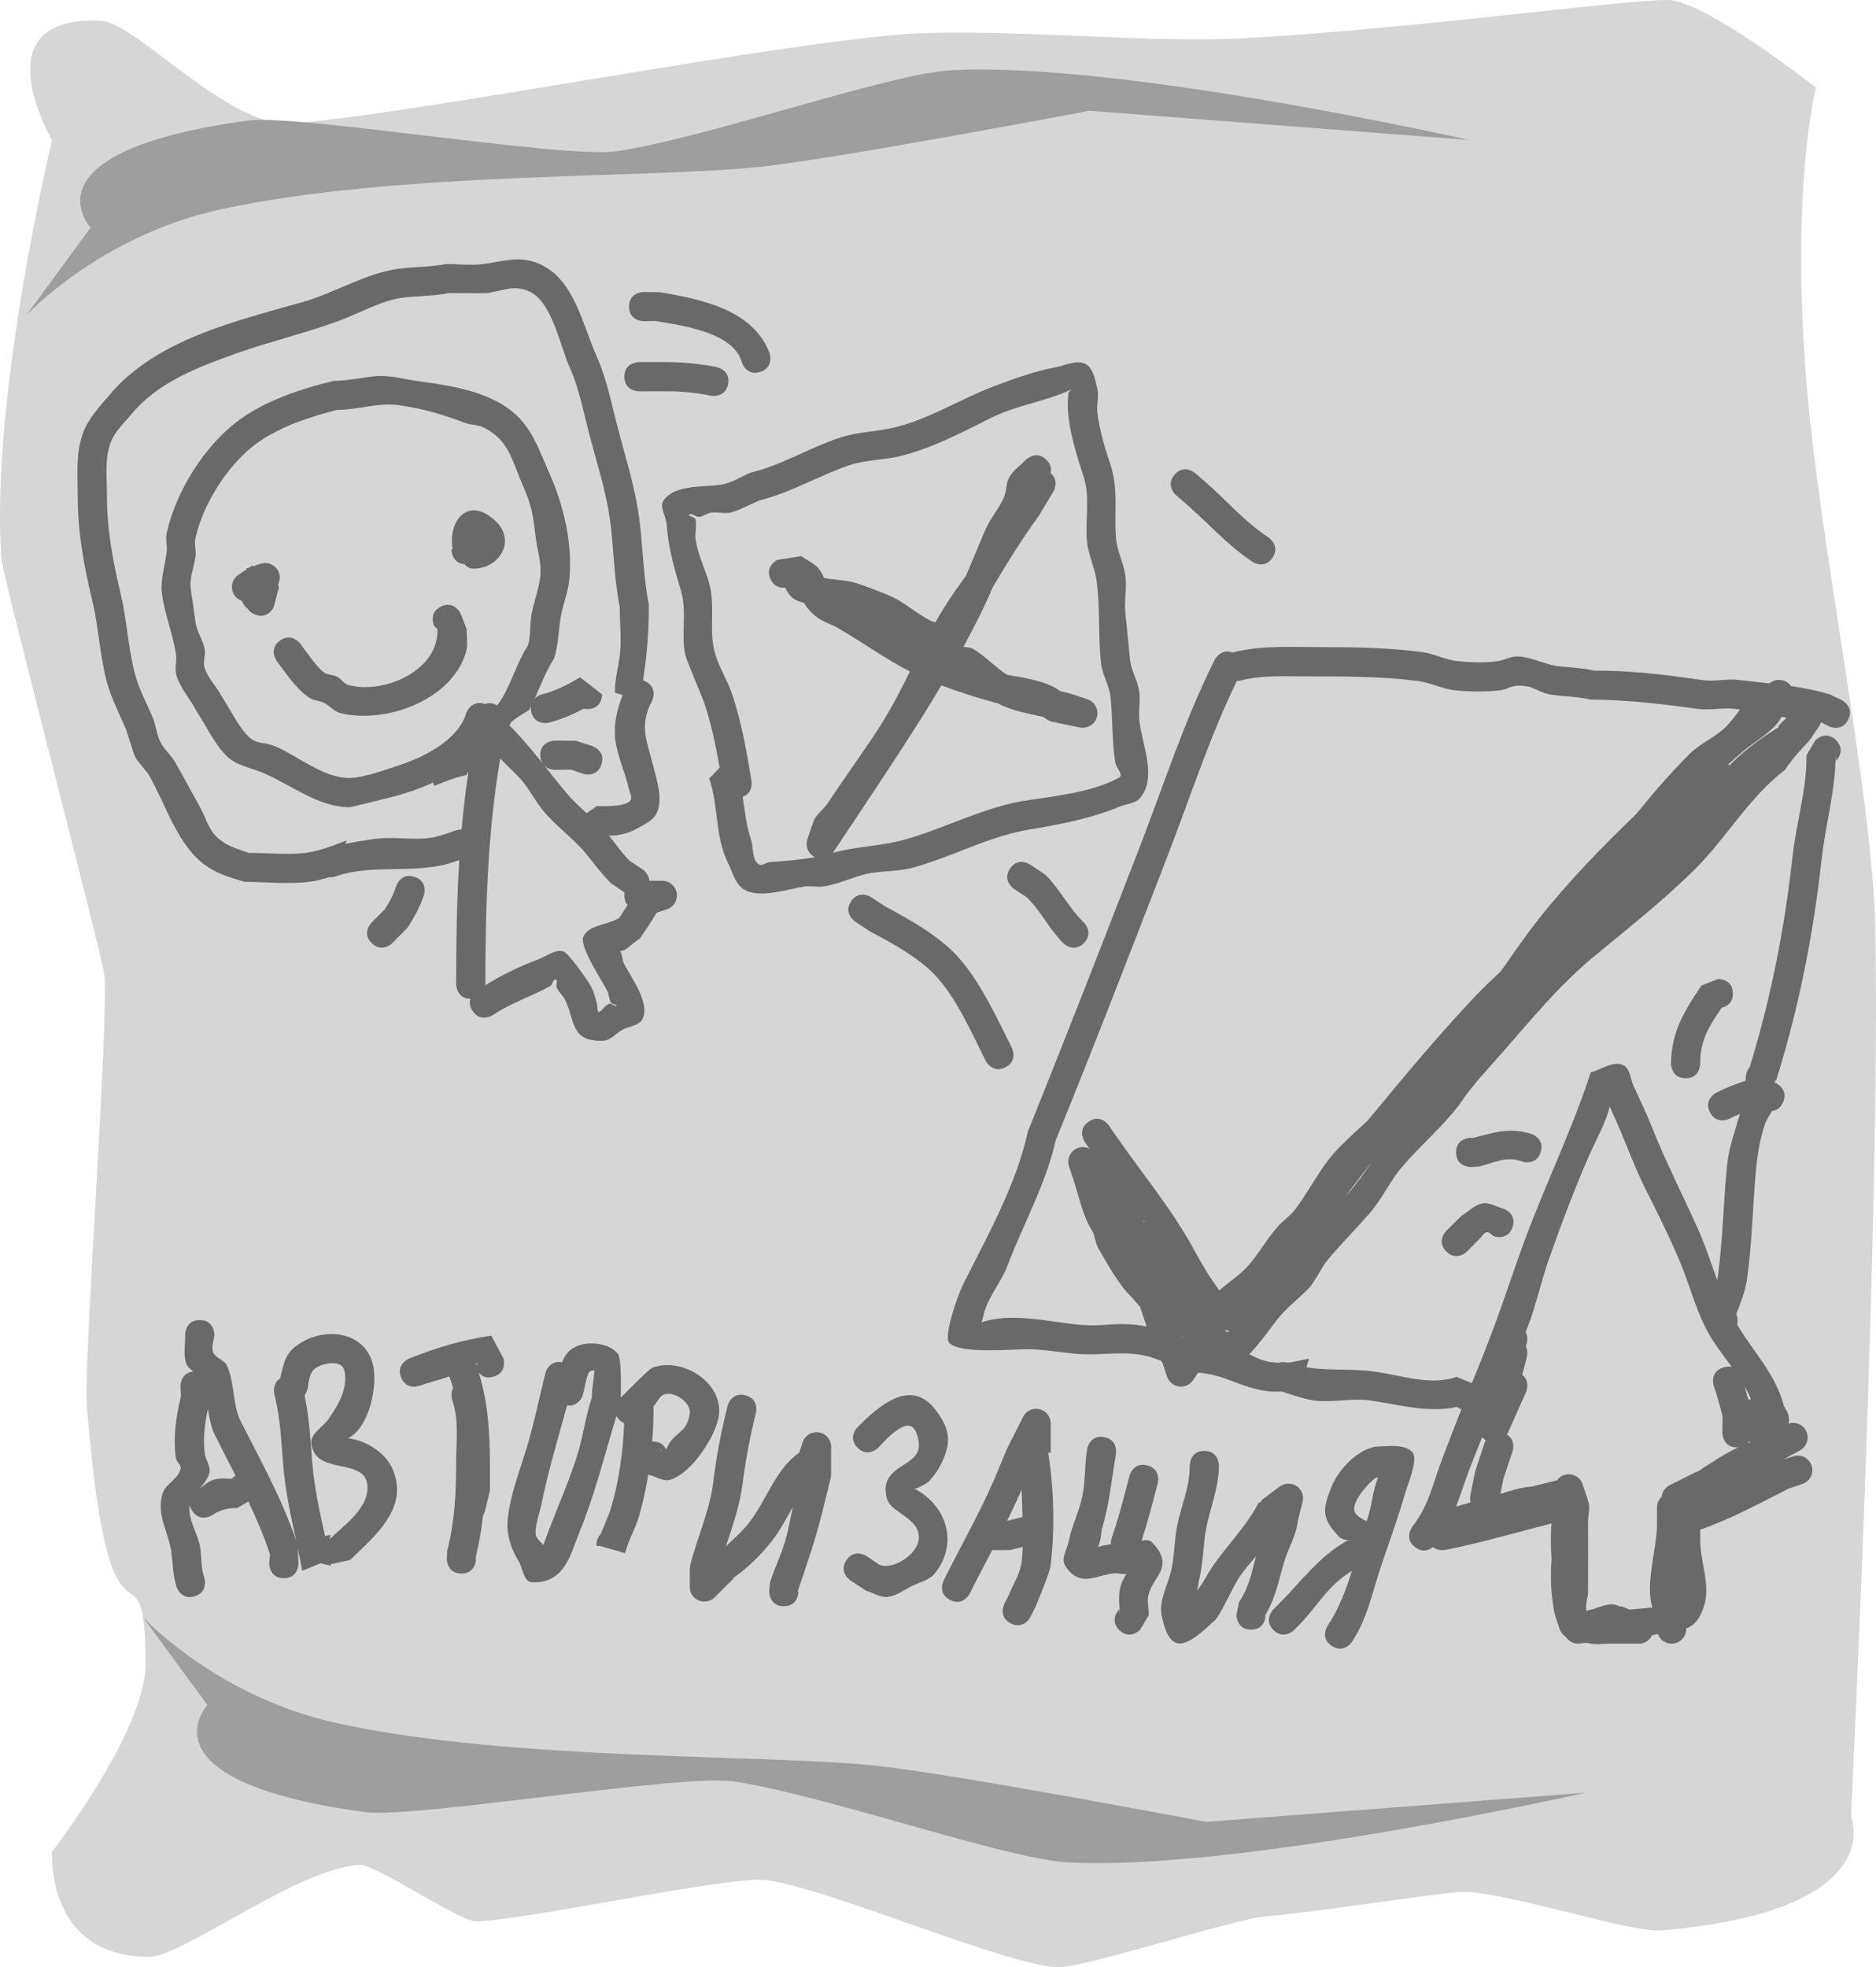 <?xml version="1.0" encoding="UTF-8"?>
<svg xmlns="http://www.w3.org/2000/svg" xmlns:xlink="http://www.w3.org/1999/xlink" version="1.1" width="321.2" height="336.779" viewBox="0,0,321.2,336.779">
  <g transform="translate(-79.4,-11.61)">
    <g stroke="none" stroke-miterlimit="10">
      <g stroke-width="0">
        <path d="M88.316,328.61c0,0 16,-20.599 16,-32.1c0,-24.148 -6.064,4.502 -10.049,-44.192c-0.595,-7.274 3.744,-65.158 3.013,-73.753c-0.237,-2.787 -17.452,-68.538 -17.642,-71.245c-1.946,-27.783 8.678,-71.709 8.678,-71.709c0,0 -12.603,-21.46 8.424,-20.447c5.868,0.283 21.733,18.213 32.251,17.572c19.887,-1.212 85.771,-14.424 107.916,-15.431c14.924,-0.678 40.541,1.62 54.15,0.914c29.893,-1.552 65.36,-6.608 73.859,-6.608c6.344,0 25.4,15 25.4,15c0,0 -4.304,16.557 -1.677,49.843c2.209,27.992 11.37,71.036 11.839,94.147c0.972,47.931 -4.162,152.01 -4.162,152.01c0,0 6.875,16.109 -32.521,19.497c-5.197,0.447 -28.007,-7.084 -34.502,-6.594c-5.418,0.408 -27.162,3.803 -33.243,4.176c-4.592,0.282 -30.282,8.516 -35.064,8.695c-8.428,0.316 -43.809,-15.345 -52.031,-14.981c-9.933,0.44 -39.344,6.83 -47.963,7.151c-2.724,0.102 -17.356,-9.792 -19.885,-9.681c-10.697,0.47 -30.352,15.737 -36.191,15.737c-17.793,0 -16.6,-18 -16.6,-18z" fill="#d6d6d6"></path>
        <path d="M114.916,303.51l-11,-15c0,0 12.576,13.591 33.196,18.104c30.259,6.621 74.382,5.225 93.094,7.372c14.129,1.621 55.71,9.524 55.71,9.524l65,-5c0,0 -60.016,13.579 -88.765,11.923c-10.777,-0.621 -41.279,-11.44 -57.095,-13.846c-8.902,-1.354 -54.713,6.391 -63.184,5.243c-39.111,-5.3 -26.957,-18.321 -26.957,-18.321z" fill="#9e9e9e"></path>
        <path d="M121.872,32.253c8.47,-1.148 54.282,6.597 63.184,5.243c15.815,-2.406 46.318,-13.225 57.095,-13.846c28.749,-1.656 88.765,11.923 88.765,11.923l-65,-5c0,0 -41.582,7.903 -55.71,9.524c-18.712,2.147 -62.834,0.751 -93.094,7.372c-20.621,4.512 -33.196,18.104 -33.196,18.104l11,-15c0,0 -12.154,-13.021 26.957,-18.321z" fill="#9e9e9e"></path>
      </g>
      <path d="M181.6,149.6c0.73,0.008 5.199,0.24 5.796,-1.08c0.239,-0.528 -0.152,-1.15 -0.277,-1.715c-0.62,-2.802 -2.081,-5.887 -2.386,-8.705c-0.273,-2.516 0.316,-5.131 1.292,-7.506l-1.222,-0.365c-0.033,0 -0.067,0 -0.1,0c-0.002,-0.178 -0.003,-0.354 -0.002,-0.529c0.009,-2.019 0.606,-3.994 0.832,-6c0.305,-2.701 -0.029,-5.435 -0.02,-8.153c-0.954,-4.769 -1.003,-9.552 -1.593,-14.341c-0.682,-5.539 -2.585,-11.067 -3.935,-16.464c-0.967,-3.867 -1.509,-6.783 -3.129,-10.435c-1.576,-3.554 -2.938,-10.941 -6.753,-12.761c-2.71,-1.293 -4.645,-0.1 -7.396,0.235c-0.337,0.041 -5.837,0.009 -6.459,0.007c-2.577,0.515 -5.236,0.47 -7.846,0.78c-3.564,0.424 -7.399,2.628 -10.741,3.88c-5.776,2.164 -11.812,3.546 -17.619,5.607c-6.681,2.37 -13.541,4.935 -18.107,10.431c-1.291,1.554 -2.886,2.989 -3.589,4.882c-1.043,2.809 -0.645,5.804 -0.645,8.733c0,6.03 0.917,11.109 2.319,16.968c1.074,4.489 1.279,9.116 2.398,13.591c0.691,2.765 1.985,5.089 3.093,7.685c0.633,1.483 0.694,3.203 1.505,4.596c0.67,1.152 1.739,2.042 2.4,3.2c1.359,2.381 2.764,4.999 4.12,7.448c1.5,2.709 1.51,4.402 3.927,6.084c1.329,0.925 3.02,1.431 4.539,1.96c3.104,-0.036 6.533,0.367 9.599,0c2.422,-0.29 4.777,-1.236 7.153,-2.145c-0.079,0.19 -0.151,0.384 -0.218,0.58c1.689,-0.352 3.403,-0.604 5.065,-0.834c3.945,-0.547 7.797,0.631 11.61,-0.704l2.4,-0.8c0,0 0.35,-0.117 0.826,-0.126c0.294,-3.315 0.677,-6.615 1.174,-9.888c-0.135,0.194 -0.263,0.392 -0.384,0.595c-1.518,0.278 -3.702,1.099 -5.443,1.833c-0.117,-0.187 -0.197,-0.376 -0.248,-0.562c-2.376,1.111 -4.899,1.935 -7.328,2.545c-0.67,0.168 -6.62,1.676 -7.006,1.675c-5.285,-0.017 -10.056,-3.864 -14.611,-5.814c-2.143,-0.917 -4.68,-1.298 -6.356,-2.919c-2.018,-1.95 -3.637,-5.368 -5.194,-7.713c-1.047,-2.094 -2.767,-3.885 -3.43,-6.13c-0.333,-1.127 0.089,-2.361 -0.075,-3.524c-0.489,-3.476 -1.948,-6.899 -2.4,-10.4c-0.305,-2.364 0.489,-4.741 0.786,-7.106c0.14,-1.114 -0.219,-2.272 0.026,-3.367c1.58,-7.068 6.417,-14.839 12.193,-19.155c4.692,-3.507 10.784,-5.491 16.356,-6.853c2.435,-0.005 4.834,-0.588 7.259,-0.807c2.355,-0.212 4.706,0.486 7.047,0.82c4.587,0.655 9.227,1.245 13.474,3.41c5.729,2.921 6.836,7.101 9.206,12.433c2.416,5.434 3.982,12.029 3.407,18.07c-0.235,2.467 -1.303,4.8 -1.607,7.259c-0.264,2.142 -0.359,4.343 -1.035,6.393c-1.819,2.728 -2.724,6.018 -4.311,8.823c-1.08,0.59 -2.135,1.291 -3.168,2.121l0.114,0.171l-0.313,0.209c3.56,3.574 6.413,7.566 9.766,11.593c1.052,1.264 2.273,2.389 3.498,3.51zM189.918,128.264c2.236,1.118 1.118,3.354 1.118,3.354c-2.244,4.249 -0.9,6.674 0.189,11.076c0.569,2.3 1.784,5.844 0.579,8.186c-0.672,1.305 -2.224,1.95 -3.506,2.666c-0.949,0.53 -2.024,0.853 -3.098,1.022c-0.513,0.081 -1.031,0.096 -1.551,0.087c1.182,1.435 2.221,2.997 3.535,4.311l2.202,1.453c0,0 1.129,0.752 1.169,1.98h2.244c1.381,0 2.5,1.119 2.5,2.5c0,1.125 -0.743,2.076 -1.764,2.39l-1.721,0.574c-0.88,1.51 -1.857,2.964 -2.847,4.404c-1.945,1.305 -2.364,2.196 -3.391,2.118c0.39,0.644 0.326,1.53 0.669,2.216c1.113,2.226 4.475,6.628 3.19,9.416c-0.562,1.22 -2.366,1.271 -3.538,1.928c-1.064,0.596 -1.948,1.781 -3.167,1.832c-5.751,0.242 -4.814,-3.463 -6.578,-6.979c-0.381,-0.761 -1.076,-1.34 -1.434,-2.112c-0.195,-0.42 0.261,-1.264 -0.188,-1.378c-0.462,-0.116 -0.494,0.869 -0.909,1.101c-3.303,1.844 -6.669,2.851 -9.836,4.97c0,0 -2.08,1.387 -3.467,-0.693c-0.544,-0.816 -0.554,-1.526 -0.366,-2.087c-2.454,-0.031 -2.454,-2.5 -2.454,-2.5c0,-7.05 0.099,-14.168 0.54,-21.245l-1.25,0.417c-6.472,2.078 -13.554,0.142 -20,2.4c0,0 -0.481,0.16 -1.083,0.12c-1.09,0.35 -2.189,0.632 -3.307,0.776c-3.54,0.457 -7.621,0.032 -11.201,0c-2.392,-0.775 -4.549,-1.304 -6.661,-2.84c-4.76,-3.459 -6.747,-10.364 -9.553,-15.268c-0.662,-1.157 -1.746,-2.038 -2.4,-3.2c-0.41,-0.728 -1.296,-4.076 -1.695,-5.004c-1.2,-2.789 -2.562,-5.337 -3.307,-8.315c-1.121,-4.485 -1.32,-9.117 -2.402,-13.609c-1.509,-6.261 -2.481,-11.776 -2.481,-18.232c0,-3.584 -0.344,-7.025 0.955,-10.467c0.907,-2.403 2.765,-4.347 4.411,-6.318c8.011,-9.588 21.592,-12.694 33.234,-16.015c5.419,-1.546 10.717,-4.922 16.299,-5.667c2.708,-0.362 5.475,-0.284 8.154,-0.82c2.114,-0.007 4.244,0.275 6.341,0.007c3.692,-0.473 6.563,-1.629 10.204,0.235c5.453,2.793 6.825,10.011 9.125,15.222c1.703,3.858 2.378,7.123 3.392,11.182c1.404,5.622 3.334,11.365 4.065,17.136c0.611,4.828 0.645,9.651 1.607,14.459c0.012,4.116 -0.234,7.877 -0.82,11.847c-0.059,0.401 -0.107,0.8 -0.144,1.196c0.127,0.044 0.259,0.1 0.394,0.168zM186.865,166.571c-0.328,-0.369 -0.565,-0.901 -0.565,-1.671c0,-0.181 0.013,-0.349 0.038,-0.505l-2.322,-1.561c-1.588,-1.588 -2.913,-3.42 -4.348,-5.148c-2.158,-2.599 -5.034,-4.603 -7.2,-7.2c-1.454,-1.744 -2.457,-3.84 -3.955,-5.547c-0.587,-0.668 -2.124,-2.064 -3.47,-3.481c-2.159,12.678 -2.542,25.727 -2.542,38.643c0,0 0,0.065 -0.011,0.175c2.878,-1.774 5.87,-3.222 9.08,-4.424c1.408,-0.527 2.853,-1.768 4.299,-1.36c0.844,0.238 4.207,4.967 4.777,6.111c0.426,0.854 0.676,1.787 0.926,2.708c0.139,0.512 0.054,1.805 0.496,1.513c0.593,-0.392 0.965,-1.128 1.633,-1.368c0.409,-0.147 0.874,0.522 1.262,0.328c0.315,-0.158 -0.749,-0.192 -0.936,-0.491c-0.387,-0.622 -0.343,-1.438 -0.674,-2.092c-0.819,-1.618 -4.785,-7.576 -4.086,-9.2c0.919,-2.136 4.222,-1.988 6.164,-3.266c0.465,-0.729 0.944,-1.448 1.433,-2.161zM163.2,132c0.485,0 0.937,0.138 1.32,0.377c0.191,-0.263 0.376,-0.526 0.553,-0.791c1.892,-2.826 2.738,-6.47 4.681,-9.384c0.519,-1.528 0.362,-3.206 0.565,-4.807c0.306,-2.42 1.336,-4.716 1.593,-7.141c0.235,-2.219 -0.517,-4.434 -0.793,-6.648c-0.478,-3.824 -0.595,-5.27 -2.199,-8.881c-1.845,-4.151 -2.29,-7.771 -6.794,-9.967c-0.922,-0.449 -2.032,-0.354 -2.993,-0.713c-3.985,-1.488 -7.321,-2.506 -11.533,-3.077c-3.516,-0.477 -6.96,0.821 -10.494,0.814c-4.751,1.219 -10.046,2.935 -14.044,5.947c-4.721,3.557 -8.924,10.231 -10.207,16.045c-0.218,0.987 0.151,2.029 0.026,3.033c-0.236,1.903 -1.118,3.801 -0.814,5.694c0.299,1.862 0.547,3.731 0.8,5.6c0.226,1.671 1.358,3.131 1.6,4.8c0.138,0.949 -0.327,1.951 -0.075,2.876c0.515,1.889 2.094,3.318 2.97,5.07c1.392,2.08 2.692,4.875 4.405,6.687c1.585,1.676 2.645,0.938 4.844,1.882c3.789,1.626 8.198,5.408 12.589,5.386c2.493,-0.012 6.455,-1.497 8.831,-2.279c4.191,-1.38 9.88,-4.359 11.197,-8.812c0,0 0.791,-2.372 3.162,-1.581c0.003,0.001 0.006,0.002 0.008,0.003c0.251,-0.085 0.521,-0.131 0.801,-0.131z" fill="#696969" stroke-width="0.5"></path>
      <path d="M154.882,115.464c2.236,-1.118 3.354,1.118 3.354,1.118l1.064,2.718c-0.036,1.308 0.256,2.667 -0.107,3.924c-2.391,8.271 -13.817,12.372 -21.517,10.468c-1.061,-0.262 -1.794,-1.262 -2.774,-1.747c-0.828,-0.41 -1.852,-0.399 -2.616,-0.919c-2.195,-1.495 -3.935,-4.166 -5.486,-6.227c0,0 -1.5,-2 0.5,-3.5c2,-1.5 3.5,0.5 3.5,0.5c0.55,0.735 2.976,4.237 4.114,4.973c0.64,0.414 1.504,0.336 2.184,0.681c0.741,0.376 1.221,1.249 2.026,1.453c6.256,1.588 15.477,-2.641 15.176,-9.607l-0.536,-0.482c0,0 -1.118,-2.236 1.118,-3.354z" fill="#696969" stroke-width="0.5"></path>
      <path d="M122.882,116.736c-0.511,-0.256 -0.847,-0.57 -1.061,-0.902c-0.716,-0.514 -0.993,-1.343 -0.993,-1.343c-0.001,-0.004 -0.001,-0.008 -0.002,-0.013c-1.002,-0.326 -1.726,-1.267 -1.726,-2.378c0,-0.882 0.456,-1.657 1.146,-2.102l1.408,-0.939l-0.044,-0.132l0.482,-0.161l0.521,-0.348l0.095,0.142l1.246,-0.415c0.264,-0.095 0.549,-0.147 0.846,-0.147c1.381,0 2.5,1.119 2.5,2.5c0,0.297 -0.052,0.582 -0.147,0.846l-0.147,0.442c0.052,0.114 0.107,0.221 0.166,0.321l-0.936,3.509c0,0 -1.118,2.236 -3.354,1.118z" fill="#696969" stroke-width="0.5"></path>
      <path d="M158.932,108.19c-2.232,-0.172 -2.232,-2.49 -2.232,-2.49l0.2,-0.131c-0.827,-4.838 2.632,-9.086 7.267,-4.837c3.693,3.385 0.787,8.343 -3.858,8.219c-0.568,-0.015 -1.003,-0.322 -1.378,-0.762z" fill="#696969" stroke-width="0.5"></path>
      <path d="M217.028,114.799c-0.569,-0.135 -1.116,-0.324 -1.619,-0.622c-0.737,-0.437 -1.171,-1.211 -1.605,-1.983c-0.748,0.093 -1.785,-0.067 -2.44,-1.376c-1.118,-2.236 1.118,-3.354 1.118,-3.354l4.105,-0.644c1,0.721 2.215,1.213 3,2.163c0.377,0.456 0.646,1.004 0.897,1.565c1.526,0.339 3.294,0.317 4.958,0.736c1.54,0.388 5.963,2.124 6.869,2.577c2.246,1.122 4.145,2.863 6.387,3.994c0.267,0.135 0.558,0.224 0.854,0.301c0.489,-0.866 0.994,-1.724 1.521,-2.57c1.155,-1.855 2.426,-3.62 3.698,-5.383c1.135,-2.617 2.203,-5.275 3.319,-7.86c0.86,-1.992 2.37,-3.66 3.223,-5.655c0.464,-1.085 0.315,-2.402 0.911,-3.42c0.684,-1.169 1.872,-1.957 2.808,-2.936c0,0 1.768,-1.768 3.536,0c0.824,0.824 0.88,1.648 0.705,2.293c1.591,1.295 0.471,3.161 0.471,3.161l-2.456,4.089c-2.837,3.925 -5.406,8.012 -7.858,12.169c-0.768,1.768 -1.564,3.519 -2.417,5.219c-0.849,1.694 -1.735,3.381 -2.652,5.059c0.515,0.145 1.133,0.095 1.599,0.362c2.121,1.214 3.795,3.106 5.834,4.448c3.149,0.54 6.889,1.1 9.122,2.786c0.794,0.177 1.561,0.371 2.274,0.608v0v0l2.345,0.782c1.022,0.314 1.764,1.265 1.764,2.39c0,1.381 -1.119,2.5 -2.5,2.5c-0.186,0 -0.367,-0.02 -0.541,-0.059l-3.949,-0.79l0.014,-0.07c-0.112,-0.004 -0.223,-0.009 -0.335,-0.016c-0.746,-0.05 -1.374,-0.501 -2.015,-0.934c-2.677,-0.578 -5.463,-1.088 -7.736,-2.307c-3.185,-0.845 -6.478,-1.862 -9.652,-3.09c-4.335,7.294 -9.088,14.421 -13.706,21.353c-1.067,1.6 -2.133,3.2 -3.2,4.8l-1.578,2.368c-0.037,0.057 -0.075,0.112 -0.116,0.165c4.192,-1.156 8.415,-1.136 12.516,-2.32c6.749,-1.948 12.474,-5.063 19.448,-6.459c5.41,-0.902 12.185,-1.432 17.083,-4.109c0.797,-0.435 -0.567,-1.734 -0.7,-2.632c-0.547,-3.705 -0.407,-7.475 -0.8,-11.2c-0.207,-1.962 -1.386,-3.735 -1.614,-5.695c-0.543,-4.684 -0.115,-9.657 -0.786,-14.305c-0.322,-2.227 -1.41,-4.313 -1.62,-6.554c-0.369,-3.944 0.64,-7.675 -0.684,-11.456c-1.052,-3.174 -2.135,-6.761 -2.51,-10.085c-0.146,-1.293 -0.124,-2.611 0.014,-3.905c0.027,-0.254 0.695,-0.719 0.465,-0.609c-4.332,2.079 -9.324,2.653 -13.699,4.854c-4.754,2.392 -10.445,5.371 -15.756,6.595c-2.816,0.649 -5.799,0.592 -8.533,1.525c-5.392,1.839 -9.911,4.653 -15.419,6.036c-1.629,0.683 -3.174,1.616 -4.887,2.048c-1.067,0.269 -2.212,-0.133 -3.302,0.019c-0.735,0.102 -1.363,0.668 -2.102,0.733c-0.582,0.051 -1.214,-0.71 -1.707,-0.397c-0.377,0.239 0.961,0.365 1.076,0.797c0.283,1.061 -0.117,2.204 0.014,3.295c0.313,2.609 1.615,5.099 2.319,7.606c1.084,3.859 0.013,7.71 0.855,11.426c0.612,2.702 2.247,5.075 3.124,7.704c1.599,4.791 2.458,9.787 3.287,14.758c0,0 0.345,2.071 -1.495,2.733c0.347,2.418 0.589,4.85 1.401,7.287c0.471,1.414 0.102,3.439 1.343,4.264c0.533,0.355 1.247,-0.327 1.886,-0.373c2.589,-0.189 5.174,-0.375 7.715,-0.847c-0.837,-0.404 -1.415,-1.261 -1.415,-2.253c0,-0.297 0.052,-0.582 0.147,-0.846l0.782,-2.345l0.078,0.026c0.021,-0.132 0.048,-0.264 0.079,-0.396c0.333,-1.384 1.752,-2.249 2.54,-3.435c2.695,-4.056 5.547,-8.042 8.241,-12.082c2.225,-3.337 4.046,-6.892 5.832,-10.464c-0.7,-0.352 -1.385,-0.718 -2.053,-1.097c-3.538,-2.008 -6.872,-4.379 -10.4,-6.4c-1.106,-0.634 -2.387,-0.97 -3.407,-1.734c-1.144,-0.857 -1.798,-1.709 -2.31,-2.529zM202.613,143.039c-0.649,-3.706 -1.402,-7.397 -2.592,-10.97c-0.368,-1.104 -3.085,-7.424 -3.276,-8.296c-0.798,-3.646 0.334,-7.268 -0.745,-10.974c-1.166,-4 -2.168,-7.322 -2.467,-11.499c-0.096,-1.342 -1.292,-2.898 -0.524,-4.003c2.098,-3.02 7.632,-2.123 10.489,-2.846c1.519,-0.384 2.87,-1.261 4.305,-1.891c5.473,-1.315 10.012,-4.227 15.389,-6.025c2.915,-0.975 6.069,-0.996 9.067,-1.675c6.008,-1.36 11.613,-4.976 17.282,-7.107c3.428,-1.288 6.952,-2.586 10.561,-3.253c1.684,-0.311 3.572,-1.36 5.102,-0.591c1.392,0.699 1.686,2.68 2.065,4.191c0.332,1.324 -0.135,2.738 0.014,4.095c0.328,2.995 1.332,6.258 2.29,9.115c1.366,4.255 0.532,8.172 0.916,12.544c0.188,2.139 1.279,4.12 1.58,6.246c0.306,2.163 -0.226,4.383 0.02,6.554c0.299,2.643 0.514,5.295 0.793,7.941c0.201,1.899 1.366,3.608 1.586,5.505c0.188,1.621 -0.15,3.272 0.014,4.895c0.394,3.917 3.13,9.785 0.086,13.273c-0.785,0.9 -2.202,0.929 -3.308,1.38c-5.455,2.224 -10.596,3.143 -16.409,4.112c-6.758,1.351 -12.368,4.475 -18.952,6.341c-2.197,0.623 -4.527,0.604 -6.794,0.881c-2.964,0.362 -5.786,1.957 -8.705,2.386c-1.055,0.155 -2.144,-0.151 -3.2,-0c-2.731,0.39 -7.879,2.218 -10.515,0.459c-1.409,-0.94 -1.84,-2.854 -2.595,-4.37c-2.319,-4.653 -1.63,-9.907 -3.262,-14.566z" fill="#696969" stroke-width="0.5"></path>
      <path d="M225.12,165.913c1.387,-2.08 3.467,-0.693 3.467,-0.693l2.291,1.531c4.061,2.144 8.967,4.915 12.157,8.262c4.003,4.2 7.018,10.808 9.602,15.969c0,0 1.118,2.236 -1.118,3.354c-2.236,1.118 -3.354,-1.118 -3.354,-1.118c-2.351,-4.709 -5.084,-10.93 -8.745,-14.751c-2.893,-3.02 -7.426,-5.49 -11.096,-7.418l-2.509,-1.669c0,0 -2.08,-1.387 -0.693,-3.467z" fill="#696969" stroke-width="0.5"></path>
      <path d="M252.32,160.313c1.387,-2.08 3.467,-0.693 3.467,-0.693l2.598,1.747c2.656,2.683 3.931,5.571 6.583,8.166c0,0 1.768,1.768 0,3.536c-1.768,1.768 -3.536,0 -3.536,0c-2.517,-2.561 -3.705,-5.359 -6.217,-7.834l-2.202,-1.453c0,0 -2.08,-1.387 -0.693,-3.467z" fill="#696969" stroke-width="0.5"></path>
      <path d="M280.511,92.862c1.638,-1.889 3.527,-0.251 3.527,-0.251l1.585,1.374c3.828,3.327 6.728,6.84 10.964,9.634c0,0 2.08,1.387 0.693,3.467c-1.387,2.08 -3.467,0.693 -3.467,0.693c-4.421,-2.974 -7.458,-6.552 -11.465,-10.017l-1.585,-1.374c0,0 -1.889,-1.638 -0.251,-3.527z" fill="#696969" stroke-width="0.5"></path>
      <path d="M187.1,64.1c0,-2.5 2.5,-2.5 2.5,-2.5l2.811,0.034c7.124,1.204 15.966,3.025 18.761,10.475c0,0 0.791,2.372 -1.581,3.162c-2.372,0.791 -3.162,-1.581 -3.162,-1.581c-1.336,-5.187 -10.288,-6.378 -14.839,-7.125l-1.989,0.034c0,0 -2.5,0 -2.5,-2.5z" fill="#696969" stroke-width="0.5"></path>
      <path d="M186.3,76.1c0,-2.5 2.5,-2.5 2.5,-2.5h4.8c2.844,0.008 5.7,0.299 8.49,0.849c0,0 2.451,0.49 1.961,2.942c-0.49,2.451 -2.942,1.961 -2.942,1.961c-2.465,-0.501 -4.994,-0.76 -7.51,-0.751h-4.8c0,0 -2.5,0 -2.5,-2.5z" fill="#696969" stroke-width="0.5"></path>
      <path d="M376.8,259.4c-2.5,0 -2.5,-2.5 -2.5,-2.5l0.019,-2.895c-0.441,-1.72 -0.928,-3.431 -1.49,-5.115c0,0 -0.791,-2.372 1.581,-3.162c0.592,-0.197 1.086,-0.198 1.494,-0.087c-1.603,-2.216 -3.319,-4.387 -4.549,-6.843c-1.649,-3.293 -2.69,-7.169 -4.085,-10.592c-1.873,-4.599 -4.095,-8.949 -6.307,-13.391c-1.839,-3.694 -3.173,-7.527 -4.843,-11.291c-0.366,-0.825 -0.771,-1.641 -1.111,-2.478c-0.73,2.939 -2.107,5.196 -3.465,8.259c-2.618,5.905 -5.006,12.359 -7.159,18.461c-0.607,1.72 -2.3,7.957 -2.896,9.597c-0.279,0.767 -0.565,1.533 -0.858,2.297c0.466,0.902 0.173,1.927 0.173,1.927c-0.05,0.176 -0.1,0.351 -0.15,0.527c0.406,0.855 0.171,1.793 0.171,1.793c-0.266,1.021 -0.532,2.043 -0.798,3.064c1.472,1.112 0.657,2.945 0.657,2.945c-0.677,1.523 -1.354,3.046 -2.031,4.569l-1.169,2.631c0,0 -0.018,0.04 -0.053,0.106c1.575,0.965 0.94,2.869 0.94,2.869c-0.517,1.551 -1.035,3.101 -1.556,4.651l-0.522,2.626c1.768,-0.572 3.538,-1.122 5.378,-1.262c0.025,-0.002 0.049,-0.004 0.074,-0.005l-0.003,-0.013l4.236,-1.059c0.455,-0.623 1.191,-1.028 2.021,-1.028c1.125,0 2.076,0.743 2.39,1.764l0.763,2.29c0.052,0.143 0.09,0.293 0.115,0.447c0.499,1.091 0.027,2.399 0.032,3.599c0.017,3.999 0.019,8.001 0,12c-0.005,1.051 -0.567,2.354 -0.264,3.286l0.173,-0.058l0.023,0.068l0.126,-0.113c1.623,-0.291 3.305,-1.394 4.87,-0.873c0.227,0.075 0.448,0.163 0.663,0.261l0.037,-0.093l1.497,0.599c1.292,-0.152 2.611,-0.217 3.906,-0.372c-0.007,-0.02 -0.013,-0.04 -0.02,-0.06c-1.258,-3.796 0.71,-9.883 0.788,-13.865v-3.182v0c0,-0.73 0.313,-1.387 0.812,-1.844c0.086,-0.893 0.643,-1.649 1.419,-2.016l4.424,-2.212l0.016,0.032l0.514,-0.241c0.6,-0.438 1.246,-0.852 1.921,-1.249c1.701,-1.147 3.238,-2.04 4.793,-2.775c-0.064,0.004 -0.13,0.005 -0.198,0.005zM378.624,258.684c0.12,-0.048 0.241,-0.096 0.363,-0.143l-0.079,-0.244c-0.078,0.133 -0.172,0.265 -0.284,0.387zM378.082,248.926c0.227,0.756 0.439,1.516 0.642,2.279c0.164,-0.04 0.322,-0.059 0.473,-0.062c-0.322,-0.765 -0.7,-1.501 -1.115,-2.217zM331.149,267.61l0.835,-4.151c0.547,-1.65 1.095,-3.3 1.645,-4.949c0,0 0.046,-0.139 0.15,-0.339c-0.254,-0.158 -0.453,-0.335 -0.606,-0.523c-0.781,1.9 -1.54,3.806 -2.258,5.722c-0.847,2.26 -1.468,4.249 -2.211,6.159l2.487,-0.705c-0.156,-0.645 -0.042,-1.214 -0.042,-1.214zM384.636,200.418c-0.492,0.984 -1.201,1.319 -1.84,1.385c-0.407,0.768 -0.956,1.487 -1.231,2.309c-0.802,2.396 -1.228,4.921 -1.477,7.435c-0.635,6.411 -0.663,12.951 -1.62,19.354c-0.273,1.824 -1.071,3.796 -1.79,5.66c0.138,0.306 0.222,0.681 0.222,1.139c0,0.256 -0.026,0.486 -0.073,0.693c2.78,4.685 6.564,8.393 7.999,13.901l0.611,1.088c0,0 0.482,0.965 0.18,1.943c0.247,-0.081 0.51,-0.125 0.784,-0.125c1.381,0 2.5,1.119 2.5,2.5c0,0.958 -0.539,1.79 -1.33,2.21l-2.842,1.579l1.626,-0.542c0.264,-0.095 0.549,-0.147 0.846,-0.147c1.381,0 2.5,1.119 2.5,2.5c0,1.125 -0.743,2.076 -1.764,2.39l-2.219,0.74c-5.024,2.513 -9.922,5.236 -15.217,7.055v1.816c-0.023,3.594 1.787,7.57 0.693,11.124c-0.767,2.491 -1.727,3.464 -3.092,3.967l-0.001,0.12c-0.006,1.376 -1.123,2.489 -2.5,2.489c-1.076,0 -1.993,-0.68 -2.346,-1.633c-0.337,0.065 -0.664,0.126 -0.984,0.182c-0.397,0.857 -1.264,1.451 -2.27,1.451h-4.8c-1.2,-0.011 -2.425,0.212 -3.6,-0.032c-0.174,-0.036 -0.342,-0.076 -0.506,-0.118l-1.182,0.131c-0.102,0.013 -0.206,0.019 -0.312,0.019c-0.895,0 -1.681,-0.471 -2.122,-1.178c-0.505,-0.315 -0.889,-0.806 -1.068,-1.386l-0.782,-2.345l0.073,-0.024l-0.117,-0.125c-0.671,-3.385 -0.753,-6.427 -0.527,-9.465c-0.151,-2.023 -0.209,-3.987 -0.008,-6.059c-6.079,1.552 -11.978,3.297 -18.158,4.534c0,0 -1.248,0.25 -2.142,-0.498c-0.59,0.484 -1.707,1.053 -3.049,0.047c-2,-1.5 -0.5,-3.5 -0.5,-3.5c2.907,-3.829 3.359,-6.922 5.033,-11.385c1.086,-2.898 2.222,-5.817 3.378,-8.73c-0.308,-0.12 -0.56,-0.282 -0.732,-0.41c-4.989,1.07 -9.891,-0.371 -14.88,-1.107c-3.089,-0.456 -6.396,0.408 -9.505,0.014c-1.716,-0.217 -3.815,-0.945 -5.57,-1.537c-0.811,0.04 -1.621,0.029 -2.43,-0.063c-4.469,-0.511 -7.507,-2.899 -11.961,-3.174l-0.832,1.247c-0.445,0.689 -1.22,1.145 -2.102,1.145c-1.125,0 -2.076,-0.743 -2.39,-1.764l-0.734,-2.202c-0.088,-0.143 -0.175,-0.289 -0.262,-0.441c-0.472,-0.185 -0.946,-0.364 -1.425,-0.528c-4.203,-1.442 -8.724,-0.298 -13.035,-0.677c-2.852,-0.251 -5.69,-0.792 -8.554,-0.788c-3.069,0.005 -11.164,0.805 -13.228,-1.038c-1.154,-1.031 1.493,-8.37 2.182,-9.76c4.162,-8.396 9.214,-17.189 11.231,-26.469c6.501,-16.099 12.814,-32.337 19.084,-48.536c4.181,-10.803 7.709,-21.838 12.895,-32.215c0,0 1.018,-2.036 3.053,-1.251c0.109,-0.039 0.176,-0.056 0.176,-0.056c4.972,-1.216 9.9,-0.875 15.006,-0.875c5.828,0 11.502,0.102 17.2,0.832c2.13,0.273 4.108,1.372 6.246,1.58c2.206,0.215 4.45,0.284 6.648,0.007c1.171,-0.148 2.265,-0.827 3.446,-0.818c2.35,0.019 4.532,1.307 6.86,1.632c2.098,0.293 4.25,0.273 6.305,0.786c6.309,-0.032 12.366,0.709 18.495,1.614c2.079,0.307 4.219,-0.268 6.305,-0.014c1.692,0.207 3.458,0.381 5.241,0.579l0.239,-0.159c0.402,-0.277 0.89,-0.439 1.415,-0.439c0.845,0 1.592,0.419 2.045,1.062c2.332,0.339 4.623,0.785 6.746,1.467l1.927,0.936c0,0 2.236,1.118 1.118,3.354c-1.118,2.236 -3.354,1.118 -3.354,1.118l-1.272,-0.664c-0.009,-0.003 -0.018,-0.006 -0.028,-0.01c-0.075,0.235 -0.184,0.454 -0.321,0.653l-1.581,2.372l-0.092,-0.061l-0.055,0.26c-1.515,1.514 -2.915,3.16 -4.117,4.933c-6.022,4.541 -9.967,11.538 -15.28,16.859c-5.53,5.539 -11.77,10.376 -17.752,15.356c-5.661,4.713 -10.537,10.656 -15.345,16.151c-2.677,3.059 -5.139,5.569 -7.399,8.959c-2.984,3.915 -6.477,6.791 -9.708,10.541c-2.128,2.47 -3.478,5.569 -5.645,8.053c-2.363,2.708 -4.853,5.197 -7.155,7.947c-1.156,1.38 -2.12,3.714 -3.355,4.972c-1.779,1.813 -3.85,3.364 -5.402,5.374c-0.869,1.126 -2.686,3.727 -4.679,5.831c1.233,0.605 2.463,1.213 3.809,1.356c0.453,0.048 0.853,0.08 1.214,0.098c0.66,-0.208 1.312,-0.082 1.563,-0.019c1.205,-0.104 2.011,-0.413 3.662,-0.67c-0.168,0.45 -0.317,0.931 -0.446,1.447c-0.001,0.005 -0.003,0.011 -0.004,0.016c3.905,0.642 7.547,0.164 11.706,0.741c4.52,0.627 9.501,2.475 14.009,0.896l2.593,1.084c0.492,-1.218 0.985,-2.433 1.476,-3.641c2.531,-6.22 4.562,-12.351 6.791,-18.668c3.7,-10.487 8.673,-20.365 12.096,-30.902c1.784,-0.446 3.606,-1.914 5.352,-1.337c1.357,0.448 1.424,2.482 2.029,3.776c1.099,2.347 2.198,4.697 3.162,7.103c2.32,5.79 5.041,11.174 7.637,16.863c1.337,2.93 2.352,6.076 3.47,9.153c0.048,-0.223 0.087,-0.443 0.116,-0.659c0.853,-6.317 0.943,-12.734 1.58,-19.046c0.31,-3.076 1.378,-5.907 2.193,-8.75c-0.605,0.258 -1.202,0.537 -1.787,0.833c0,0 -2.236,1.118 -3.354,-1.118c-1.118,-2.236 1.118,-3.354 1.118,-3.354c1.598,-0.791 3.259,-1.477 4.959,-2.026c0.02,-0.064 0.041,-0.127 0.061,-0.191c0.001,-0.115 -0,-0.231 -0.002,-0.347c0,0 -0,-1.039 0.669,-1.777c3.667,-11.93 5.97,-23.712 7.349,-36.129c0.641,-5.771 2.448,-11.491 2.381,-17.295l1.532,-2.568c0,0 1.768,-1.768 3.536,0c1.768,1.768 0,3.536 0,3.536l-0.068,-0.968c-0.054,6.077 -1.75,11.888 -2.419,17.905c-1.441,12.97 -3.883,25.302 -7.778,37.778c-0.067,0.009 -0.134,0.018 -0.201,0.028c0.003,0.131 0.007,0.261 0.012,0.392l0.203,0.06c0,0 2.236,1.118 1.118,3.354zM274.61,235.365l-1.54,-1.781l0.009,-0.008c-0.018,-0.016 -0.037,-0.031 -0.055,-0.047c-1.913,-1.651 -4.473,-6.344 -5.717,-8.434l-0.018,-0.335l-0.092,0.026l-0.606,-2.121c-0.302,-0.475 -0.583,-0.963 -0.836,-1.467c-1.131,-2.259 -1.725,-5.106 -2.526,-7.508l-0.782,-2.345c-0.095,-0.264 -0.147,-0.549 -0.147,-0.846c0,-1.381 1.119,-2.5 2.5,-2.5c0.409,0 0.796,0.098 1.137,0.273c-0.277,-0.39 -0.55,-0.785 -0.817,-1.186c0,0 -1.387,-2.08 0.693,-3.467c2.08,-1.387 3.467,0.693 3.467,0.693c4.838,7.258 10.409,13.608 14.598,21.335c1.284,2.37 2.669,4.705 4.283,6.864c1.729,-1.476 3.678,-2.725 5.15,-4.451c1.648,-1.932 3.133,-4.497 4.8,-6.4c0.945,-1.079 2.199,-1.877 3.061,-3.024c2.735,-3.642 4.421,-7.535 7.809,-10.88c1.495,-1.476 3.06,-2.905 4.62,-4.344c5.892,-7.13 11.828,-14.307 18.18,-21.03c1.441,-1.525 2.984,-2.996 4.553,-4.456c2.156,-3.008 4.214,-6.085 6.517,-8.995c5.037,-6.366 10.802,-12.301 16.712,-17.984c2.902,-3.587 5.913,-7.066 9.137,-10.283c1.838,-1.834 4.405,-2.827 6.241,-4.663c0.885,-0.885 1.614,-1.909 2.368,-2.911c-0.271,-0.04 -0.543,-0.077 -0.815,-0.112c-2.147,-0.275 -4.351,0.284 -6.495,-0.014c-6.076,-0.843 -12.05,-1.559 -18.305,-1.586c-2.117,-0.529 -4.336,-0.499 -6.495,-0.814c-2.874,-0.419 -2.758,-1.602 -5.94,-1.568c-1.019,0.011 -1.943,0.657 -2.954,0.782c-2.564,0.318 -5.181,0.269 -7.752,0.007c-2.239,-0.229 -4.32,-1.349 -6.554,-1.62c-6.489,-0.789 -12.964,-0.768 -19.6,-0.768c-3.805,0 -6.944,-0.211 -10.594,0.725c0,0 -0.267,0.067 -0.646,0.067c-4.753,9.83 -8.088,20.233 -12.029,30.41c-6.229,16.088 -12.458,32.246 -18.971,48.212c-1.649,7.426 -5.552,14.34 -8.216,21.353c-1.104,2.906 -3.016,5.006 -3.973,7.923c-0.204,0.622 -0.265,1.319 -0.521,1.914c5.037,-1.793 11.933,-0.03 16.796,0.407c4.073,0.367 5.51,-0.407 9.6,0c0.654,0.065 1.277,0.171 1.878,0.307c-0.373,-1.113 -0.728,-2.242 -1.115,-3.354zM375.554,142.617c0.41,-0.437 0.832,-0.861 1.277,-1.258c2.382,-2.126 4.685,-3.786 7.141,-5.287l-0.14,-0.14l1.459,-1.459c-0.295,-0.042 -0.589,-0.087 -0.883,-0.134c-0.024,0.049 -0.049,0.097 -0.075,0.146c-1.274,2.391 -4.732,4.176 -6.695,5.904c-0.784,0.69 -1.578,1.394 -2.375,2.107c0.097,0.032 0.195,0.072 0.291,0.121zM310.111,216.062c1.555,-1.772 2.916,-3.706 4.259,-5.653c-1.549,1.97 -3.058,3.971 -4.552,5.985c0.098,-0.11 0.195,-0.221 0.292,-0.331zM289.57,239.719c0.081,-0.114 0.169,-0.222 0.263,-0.325c-0.084,0.006 -0.168,0.008 -0.251,0.007c-0.198,-0.003 -0.398,-0.029 -0.601,-0.074c-0.003,0.003 -0.006,0.006 -0.008,0.009c0.231,0.099 0.429,0.234 0.598,0.383zM275.094,220.383c0.066,0.173 0.132,0.346 0.199,0.519c0.032,-0.01 0.063,-0.019 0.094,-0.028c-0.097,-0.164 -0.194,-0.328 -0.293,-0.491zM281.544,240.021c0.109,0.238 0.241,0.469 0.383,0.696c0.005,-0.01 0.01,-0.021 0.015,-0.031c-0.134,-0.221 -0.267,-0.443 -0.399,-0.665z" fill="#696969" stroke-width="0.5"></path>
      <path d="M376.1,181.7c0,1.716 -1.178,2.254 -1.917,2.423c-2.06,3.052 -3.749,5.593 -3.683,9.577c0,0 0,2.5 -2.5,2.5c-2.5,0 -2.5,-2.5 -2.5,-2.5c0.068,-5.499 2.274,-8.967 5.22,-13.387l2.88,-1.113c0,0 2.5,0 2.5,2.5z" fill="#696969" stroke-width="0.5"></path>
      <path d="M328.7,208.9c0,-2.5 2.5,-2.5 2.5,-2.5l0.194,0.075c3.868,-0.967 6.308,-1.911 10.197,-0.746c0,0 2.372,0.791 1.581,3.162c-0.791,2.372 -3.162,1.581 -3.162,1.581c-2.606,-1.029 -4.707,0.18 -7.403,0.854l-1.406,0.075c0,0 -2.5,0 -2.5,-2.5z" fill="#696969" stroke-width="0.5"></path>
      <path d="M327.032,225.868c-1.768,-1.768 0,-3.536 0,-3.536l2.583,-2.566c1.218,-0.715 2.262,-1.904 3.653,-2.144c1.195,-0.206 2.348,0.604 3.522,0.906c0,0 2.372,0.791 1.581,3.162c-0.791,2.372 -3.162,1.581 -3.162,1.581c-0.426,-0.231 -0.798,-0.765 -1.278,-0.694c-0.514,0.077 -0.765,0.704 -1.147,1.055l-2.217,2.234c0,0 -1.768,1.768 -3.536,0z" fill="#696969" stroke-width="0.5"></path>
      <path d="M136,274.4l-0.168,0.732c2.348,-2.347 6.748,-5.245 6.483,-9.159c-0.338,-4.998 -8.947,-1.627 -9.603,-7.226c-0.2,-1.709 1.979,-2.814 2.954,-4.231c1.659,-2.409 3.259,-5.01 2.741,-8.091c-0.35,-2.08 -3.28,-1.466 -4.428,-0.92c-1.76,0.837 -1.606,2.373 -1.954,4.002c0,0 -0.123,0.492 -0.48,0.977c0.843,3.985 1.006,7.694 1.346,11.81c0.343,4.143 1.275,8.22 2.152,12.293c0.513,-0.186 0.956,-0.186 0.956,-0.186zM131.62,241.096c4.24,-2.168 10.099,-1.264 11.572,3.88c0.976,3.406 -0.408,10.969 -4.218,12.875c0.976,0.114 1.951,0.348 2.837,0.763c2.902,1.361 4.956,3.397 5.474,6.813c0.855,5.645 -4.536,9.859 -7.917,13.241l-3.354,0.729c0.016,0.09 0.032,0.18 0.048,0.27l-1.786,-0.42l-3.139,1.286c-0.224,-1.274 -0.477,-2.546 -0.742,-3.817l0.104,2.584c0,0 0,2.5 -2.5,2.5c-2.5,0 -2.5,-2.5 -2.5,-2.5l0.128,-1.609c-1.055,-3.166 -2.331,-6.13 -3.714,-9.033l-1.914,1.142c-1.457,-0.063 -3.041,0.312 -4.213,1.18c0,0 -2.08,1.387 -3.467,-0.693c-0.238,-0.356 -0.373,-0.693 -0.435,-1.005c-0.403,2.368 1.461,5.027 1.783,7.218c0.255,1.734 0.125,3.556 0.704,5.21c0,0 0.791,2.372 -1.581,3.162c-2.372,0.791 -3.162,-1.581 -3.162,-1.581c-0.617,-1.922 -0.62,-3.99 -0.896,-5.99c-0.48,-3.475 -2.566,-6.133 -1.525,-9.925c0.476,-1.735 2.871,-2.625 3.115,-4.407c0.083,-0.609 -0.695,-1.06 -0.79,-1.668c-0.547,-3.508 0.015,-7.224 0.842,-10.607l-0.075,-1.794c0,0 0,-2.306 2.214,-2.489c-0.516,-0.385 -1.018,-0.775 -1.224,-1.355c-0.554,-1.558 -0.127,-3.304 -0.19,-4.957c0,0 0,-2.5 2.5,-2.5c2.5,0 2.5,2.5 2.5,2.5c-0.063,1.014 -0.57,2.101 -0.19,3.043c0.394,0.978 1.831,1.23 2.295,2.177c1.428,2.92 0.934,6.722 2.442,9.681c3.469,6.81 6.952,13.096 9.453,20.305c-0.89,-4.174 -1.833,-8.35 -2.19,-12.6c-0.365,-4.352 -0.46,-8.116 -1.534,-12.4c0,0 -0.45,-1.801 0.977,-2.687c0.741,-2.948 0.855,-4.778 4.269,-6.524zM116.076,264.907c1.257,-0.363 2.616,-0.072 3.924,-0.107l-0.968,-0.068c0,0 0.266,-0.266 0.696,-0.489c-1.179,-2.318 -2.39,-4.642 -3.574,-7.045c-0.66,-1.341 -0.916,-2.89 -1.137,-4.438c-0.578,2.509 -0.887,5.167 -0.55,7.74c0.14,1.069 1.001,2.071 0.81,3.132c-0.198,1.098 -0.976,1.959 -1.741,2.832c0.814,-0.591 1.584,-1.28 2.539,-1.556z" fill="#696969" stroke-width="0.5"></path>
      <path d="M158.4,281c-2.5,0 -2.5,-2.5 -2.5,-2.5l0.075,-1.406c1.306,-5.22 1.525,-9.813 1.525,-15.194c0,-3.568 0.515,-7.222 -0.672,-10.609c0,0 -0.368,-1.104 0.151,-2.057c-0.188,-0.664 -0.403,-1.32 -0.649,-1.968c-1.99,0.64 -4.026,1.165 -5.003,1.556c0,0 -2.321,0.928 -3.25,-1.393c-0.928,-2.321 1.393,-3.25 1.393,-3.25c4.739,-1.894 8.989,-3.152 14.046,-3.915l2.054,3.845c0,0 0.791,2.372 -1.581,3.162c-1.313,0.438 -2.141,-0.094 -2.619,-0.655c2.056,6.478 1.941,13.337 1.91,20.189l-0.856,3.501c0,0 -0.086,0.345 -0.323,0.742c-0.252,2.381 -0.652,4.76 -1.277,7.258l0.075,0.194c0,0 0,2.5 -2.5,2.5zM161.282,244.736c-0.094,0.156 -0.23,0.309 -0.4,0.459c0.027,0.072 0.053,0.143 0.079,0.215z" fill="#696969" stroke-width="0.5"></path>
      <path d="M191.2,258.4c1.309,0 1.932,0.685 2.229,1.338c0.315,-0.404 0.457,-1.013 0.803,-1.406c1.689,-1.923 2.812,-1.909 3.269,-4.706c0.308,-1.886 -2.828,-4.067 -4.544,-3.217c-0.73,0.362 -1.032,1.263 -1.589,1.858c-0.042,0.045 -0.084,0.09 -0.127,0.134c0.059,0.293 0.059,0.498 0.059,0.498c-0.006,1.765 -0.085,3.619 -0.237,5.503c0.045,-0.002 0.09,-0.003 0.137,-0.003zM185.432,254.668c-0.213,-0.213 -0.375,-0.426 -0.494,-0.636c-2.045,6.706 -3.657,13.365 -6.36,19.955c-1.463,3.568 -2.448,8.791 -8.123,8.5c-1.447,-0.074 -1.531,-2.46 -2.3,-3.688c-1.281,-2.045 -2.07,-4.602 -1.835,-7.004c0.419,-4.297 2.063,-8.343 3.285,-12.407c1.234,-4.103 2.129,-8.518 3.171,-12.694c0,0 0.579,-2.316 2.869,-1.856c0.241,-0.622 0.549,-1.204 0.989,-1.706c1.908,-2.179 6.86,-1.997 8.596,0.306c0.547,0.726 0.488,5.326 0.452,7.445c1.159,-1.166 4.846,-4.886 5.363,-5.093c4.904,-1.957 12.067,2.32 11.456,7.983c-0.375,3.468 -4.631,10.053 -8.325,11.16c-1.233,0.369 -2.51,-0.574 -3.765,-0.861l-0.019,-0.036c-0.401,2.511 -0.937,4.97 -1.613,7.237c-0.635,2.128 -1.824,4.076 -2.352,6.233l-4.32,-1.234l-0.531,0.021c0.014,-0.054 0.028,-0.107 0.042,-0.16l-0.117,-0.033c0,0 0,-1.126 0.755,-1.866c0.587,-1.502 1.301,-2.964 1.767,-4.507c1.327,-4.394 2.067,-9.685 2.239,-14.466c-0.272,-0.124 -0.551,-0.315 -0.829,-0.593zM192.186,259.508c0.205,0.222 0.404,0.511 0.625,0.575zM176.496,252.195c-1.567,5.734 -3.288,11.408 -4.449,17.214c-0.183,0.915 -1.26,3.921 -0.855,5.167c0.203,0.624 0.871,1.022 1.238,1.56c0.48,-1.344 0.988,-2.677 1.505,-4.007c1.54,-3.964 3.22,-7.792 4.446,-11.873c0.932,-3.104 1.288,-6.291 2.351,-9.356c-0.018,-1.52 0.339,-3.021 0.44,-4.538c0.023,-0.349 -0.869,-0.017 -1.004,0.306c-0.502,1.196 -0.651,2.511 -0.977,3.766l-0.019,0.057c0,0 -0.681,2.043 -2.675,1.705z" fill="#696969" stroke-width="0.5"></path>
      <path d="M213.6,286.6c-2.5,0 -2.5,-2.5 -2.5,-2.5l0.128,-1.591c0.719,-2.154 1.673,-4.225 2.393,-6.379c0.705,-2.11 1.053,-4.357 1.52,-6.53c-1.113,1.958 -2.173,3.995 -3.561,5.786c-2.155,2.78 -4.277,4.68 -6.681,6.412l0.069,0.069l-3.2,3.2c-0.452,0.452 -1.077,0.732 -1.768,0.732c-1.381,0 -2.5,-1.119 -2.5,-2.5v-3.2h0.099l-0.08,-0.305c1.138,-4.656 3.432,-9.656 4,-14.4c0.545,-4.551 1.341,-8.63 2.456,-13.101c0,0 0.606,-2.425 3.032,-1.819c2.425,0.606 1.819,3.032 1.819,3.032c-1.078,4.302 -1.779,8.139 -2.344,12.499c-0.443,3.418 -1.683,6.917 -2.793,10.345c1.226,-1.234 2.658,-2.385 3.934,-4.019c3.097,-3.965 4.505,-9.164 8.607,-12.023l0.581,-1.744c0.314,-1.022 1.265,-1.764 2.39,-1.764c1.381,0 2.5,1.119 2.5,2.5v4.8h-0.056c0.014,0.102 0.026,0.203 0.038,0.305c0.008,0.07 -1.594,6.453 -1.656,6.701c-1.117,4.469 -2.602,8.624 -4.054,12.984l0.128,0.009c0,0 0,2.5 -2.5,2.5z" fill="#696969" stroke-width="0.5"></path>
      <path d="M224.32,278.713c1.387,-2.08 3.467,-0.693 3.467,-0.693l2.112,1.434c2.233,1.097 6.58,-1.687 6.807,-4.323c0.321,-3.726 -4.804,-4.405 -5.47,-7.019c-1.538,-6.037 6.052,-5.132 5.466,-9.538c-0.534,-4.015 -2.472,-3.253 -4.716,-1.34c-0.798,0.681 -1.478,1.49 -2.217,2.234c0,0 -1.768,1.768 -3.536,0c-1.768,-1.768 0,-3.536 0,-3.536c3.345,-3.323 8.964,-8.647 13.309,-3.007c2.617,3.397 2.711,5.667 1.104,9.074c-0.527,1.118 -1.221,2.18 -2.078,3.069c-0.593,0.616 -1.431,0.94 -2.181,1.35c-0.125,0.068 -0.55,0.007 -0.422,0.071c5.373,2.689 7.692,9.27 3.475,14.504c-0.935,1.16 -2.587,1.481 -3.922,2.143c-1.355,0.672 -2.636,1.702 -4.141,1.858c-1.267,0.131 -2.45,-0.699 -3.676,-1.048l-2.688,-1.766c0,0 -2.08,-1.387 -0.693,-3.467z" fill="#696969" stroke-width="0.5"></path>
      <path d="M252.305,276.981c-1.012,0.004 -2.025,0.009 -3.037,0.013c-1.29,2.478 -2.594,4.946 -3.832,7.424c0,0 -1.118,2.236 -3.354,1.118c-2.236,-1.118 -1.118,-3.354 -1.118,-3.354c2.898,-5.796 6.167,-11.537 8.744,-17.481c1.069,-2.466 1.95,-5.03 3.279,-7.366l1.552,-3.104c0.401,-0.846 1.262,-1.43 2.26,-1.43c1.381,0 2.5,1.119 2.5,2.5v5l-0.414,0c0.967,6.408 1.158,13.155 0.382,19.4c-0.149,1.202 -2.326,6.375 -2.547,6.928l-0.885,1.79c0,0 -1.118,2.236 -3.354,1.118c-2.236,-1.118 -1.118,-3.354 -1.118,-3.354l0.715,-1.411c0.779,-1.946 2.026,-3.788 2.253,-5.872c0.088,-0.807 0.143,-1.627 0.175,-2.457zM254.322,266.63c-0.01,0.023 -0.02,0.046 -0.03,0.07c-0.772,1.778 -1.604,3.538 -2.468,5.286l2.658,-0.682c-0.052,-1.57 -0.124,-3.138 -0.16,-4.674z" fill="#696969" stroke-width="0.5"></path>
      <path d="M269.628,275.309c1.216,-3.65 2.213,-7.282 3.146,-11.016c0,0 0.606,-2.425 3.032,-1.819c2.425,0.606 1.819,3.032 1.819,3.032c-0.837,3.348 -1.726,6.621 -2.768,9.892c0.701,-0.175 1.345,-0.204 1.804,0.273c4.007,4.167 0.122,5.758 -0.629,9.003c-0.257,1.113 0.045,2.284 0.067,3.426l-1.532,2.568c0,0 -1.768,1.768 -3.536,0c-1.768,-1.768 0,-3.536 0,-3.536l0.068,0.968c0.022,-1.525 -0.253,-3.083 0.067,-4.574c0.186,-0.868 0.611,-1.669 1.091,-2.429c-0.775,-0.006 -1.582,-0.208 -2.353,-0.115c-2.827,0.34 -5.781,2.506 -8.141,-1.363c-0.741,-1.214 0.364,-2.823 0.636,-4.219c0.512,-2.632 1.806,-5.07 2.332,-7.7c0.526,-2.631 0.365,-5.363 0.802,-8.011c0,0 0.411,-2.466 2.877,-2.055c2.466,0.411 2.055,2.877 2.055,2.877c-0.802,4.761 -1.062,8.374 -2.447,13.033c-0.034,0.114 -0.089,1.809 -0.619,2.908c0.616,-0.204 1.254,-0.35 1.895,-0.433c0.099,-0.013 0.198,-0.023 0.297,-0.03z" fill="#696969" stroke-width="0.5"></path>
      <path d="M293.6,290.6c-2.5,0 -2.5,-2.5 -2.5,-2.5l0.42,-2.187c1.636,-2.377 2.225,-5.121 2.93,-7.879c-0.934,1.077 -1.883,2.182 -2.778,3.465c-1.129,1.619 -3.275,6.572 -4.263,7.497c-4.723,4.421 -7.649,6.403 -9.108,-0.799c-0.531,-2.619 1.075,-5.236 1.659,-7.844c0.452,-2.018 0.496,-4.106 0.758,-6.157c0.522,-4.083 2.429,-7.567 2.381,-11.695c0,0 0,-2.5 2.5,-2.5c2.5,0 2.5,2.5 2.5,2.5c-0.04,4.43 -1.891,7.977 -2.419,12.305c-0.27,2.216 -0.361,4.463 -0.842,6.643c-0.013,0.058 -0.214,1.178 -0.478,2.481c0.502,-0.703 1.009,-1.404 1.417,-2.137c2.635,-4.734 6.664,-8.131 9.102,-12.895l0.539,-0.239l-0.12,-0.159l3.18,-2.385c0.421,-0.323 0.948,-0.515 1.52,-0.515c1.381,0 2.5,1.119 2.5,2.5c0,0.229 -0.031,0.45 -0.088,0.661l-0.786,3.146l-0.018,-0.005c-0.002,0.032 -0.004,0.065 -0.007,0.097c-0.165,2.288 -1.767,4.982 -2.4,7.2c-1.017,3.562 -1.471,6.339 -3.52,9.488l0.42,-0.587c0,0 0,2.5 -2.5,2.5z" fill="#696969" stroke-width="0.5"></path>
      <path d="M297.432,290.668c-1.768,-1.768 0,-3.536 0,-3.536l0.8,-0.8c4.01,-3.994 6.767,-8.06 11.781,-10.95c1.301,-0.219 -0.559,0.165 -1.381,-0.715c-0.999,-1.069 -2.068,-2.296 -2.296,-3.741c-0.246,-1.561 0.409,-3.164 0.977,-4.638c1.161,-3.016 4.783,-7.003 8.286,-7.056c1.906,-0.029 4.343,-0.401 5.629,1.006c1.05,1.148 -0.788,5.419 -1.228,6.961c-1.254,4.397 -2.811,8.544 -4.255,12.883c-1.504,4.519 -2.236,8.601 -4.866,12.605c0,0 -1.387,2.08 -3.467,0.693c-2.08,-1.387 -0.693,-3.467 -0.693,-3.467c1.863,-2.743 3.113,-6.041 4.167,-9.42c-0.723,0.484 -1.432,0.986 -2.102,1.54c-2.697,2.233 -4.542,5.35 -7.017,7.834l-0.8,0.8c0,0 -1.768,1.768 -3.536,0zM313.389,272.038c0.079,-0.246 0.159,-0.49 0.24,-0.731c0.635,-1.896 0.865,-4.751 1.727,-6.789c-0.253,0.065 -0.431,0.101 -0.442,0.109c-1.181,0.838 -3.821,3.739 -3.651,5.447c0.097,0.97 1.138,1.447 2.126,1.965z" fill="#696969" stroke-width="0.5"></path>
      <path d="M143.032,173.068c-1.768,-1.768 0,-3.536 0,-3.536l2.234,-2.217c0.83,-1.233 1.506,-2.591 1.962,-4.006c0,0 0.791,-2.372 3.162,-1.581c2.372,0.791 1.581,3.162 1.581,3.162c-0.677,1.979 -1.683,3.851 -2.838,5.594l-2.566,2.583c0,0 -1.768,1.768 -3.536,-0z" fill="#696969" stroke-width="0.5"></path>
      <path d="M180,133c-0.24,0 -0.457,-0.023 -0.654,-0.065c-1.894,1.004 -3.875,1.858 -5.94,2.39c0,0 -2.425,0.606 -3.032,-1.819c-0.606,-2.425 1.819,-3.032 1.819,-3.032c2.315,-0.556 4.486,-1.68 6.52,-2.918l3.786,2.944c0,0 0,2.5 -2.5,2.5z" fill="#696969" stroke-width="0.5"></path>
      <path d="M182.372,142.491c-0.791,2.372 -3.162,1.581 -3.162,1.581l-2.01,-0.704c-0.933,0.011 -1.866,0.022 -2.8,0.032c0,0 -2.5,0 -2.5,-2.5c0,-2.5 2.5,-2.5 2.5,-2.5c1.2,0.011 2.4,0.022 3.6,0.032l2.79,0.896c0,0 2.372,0.791 1.581,3.162z" fill="#696969" stroke-width="0.5"></path>
    </g>
  </g>
</svg>

